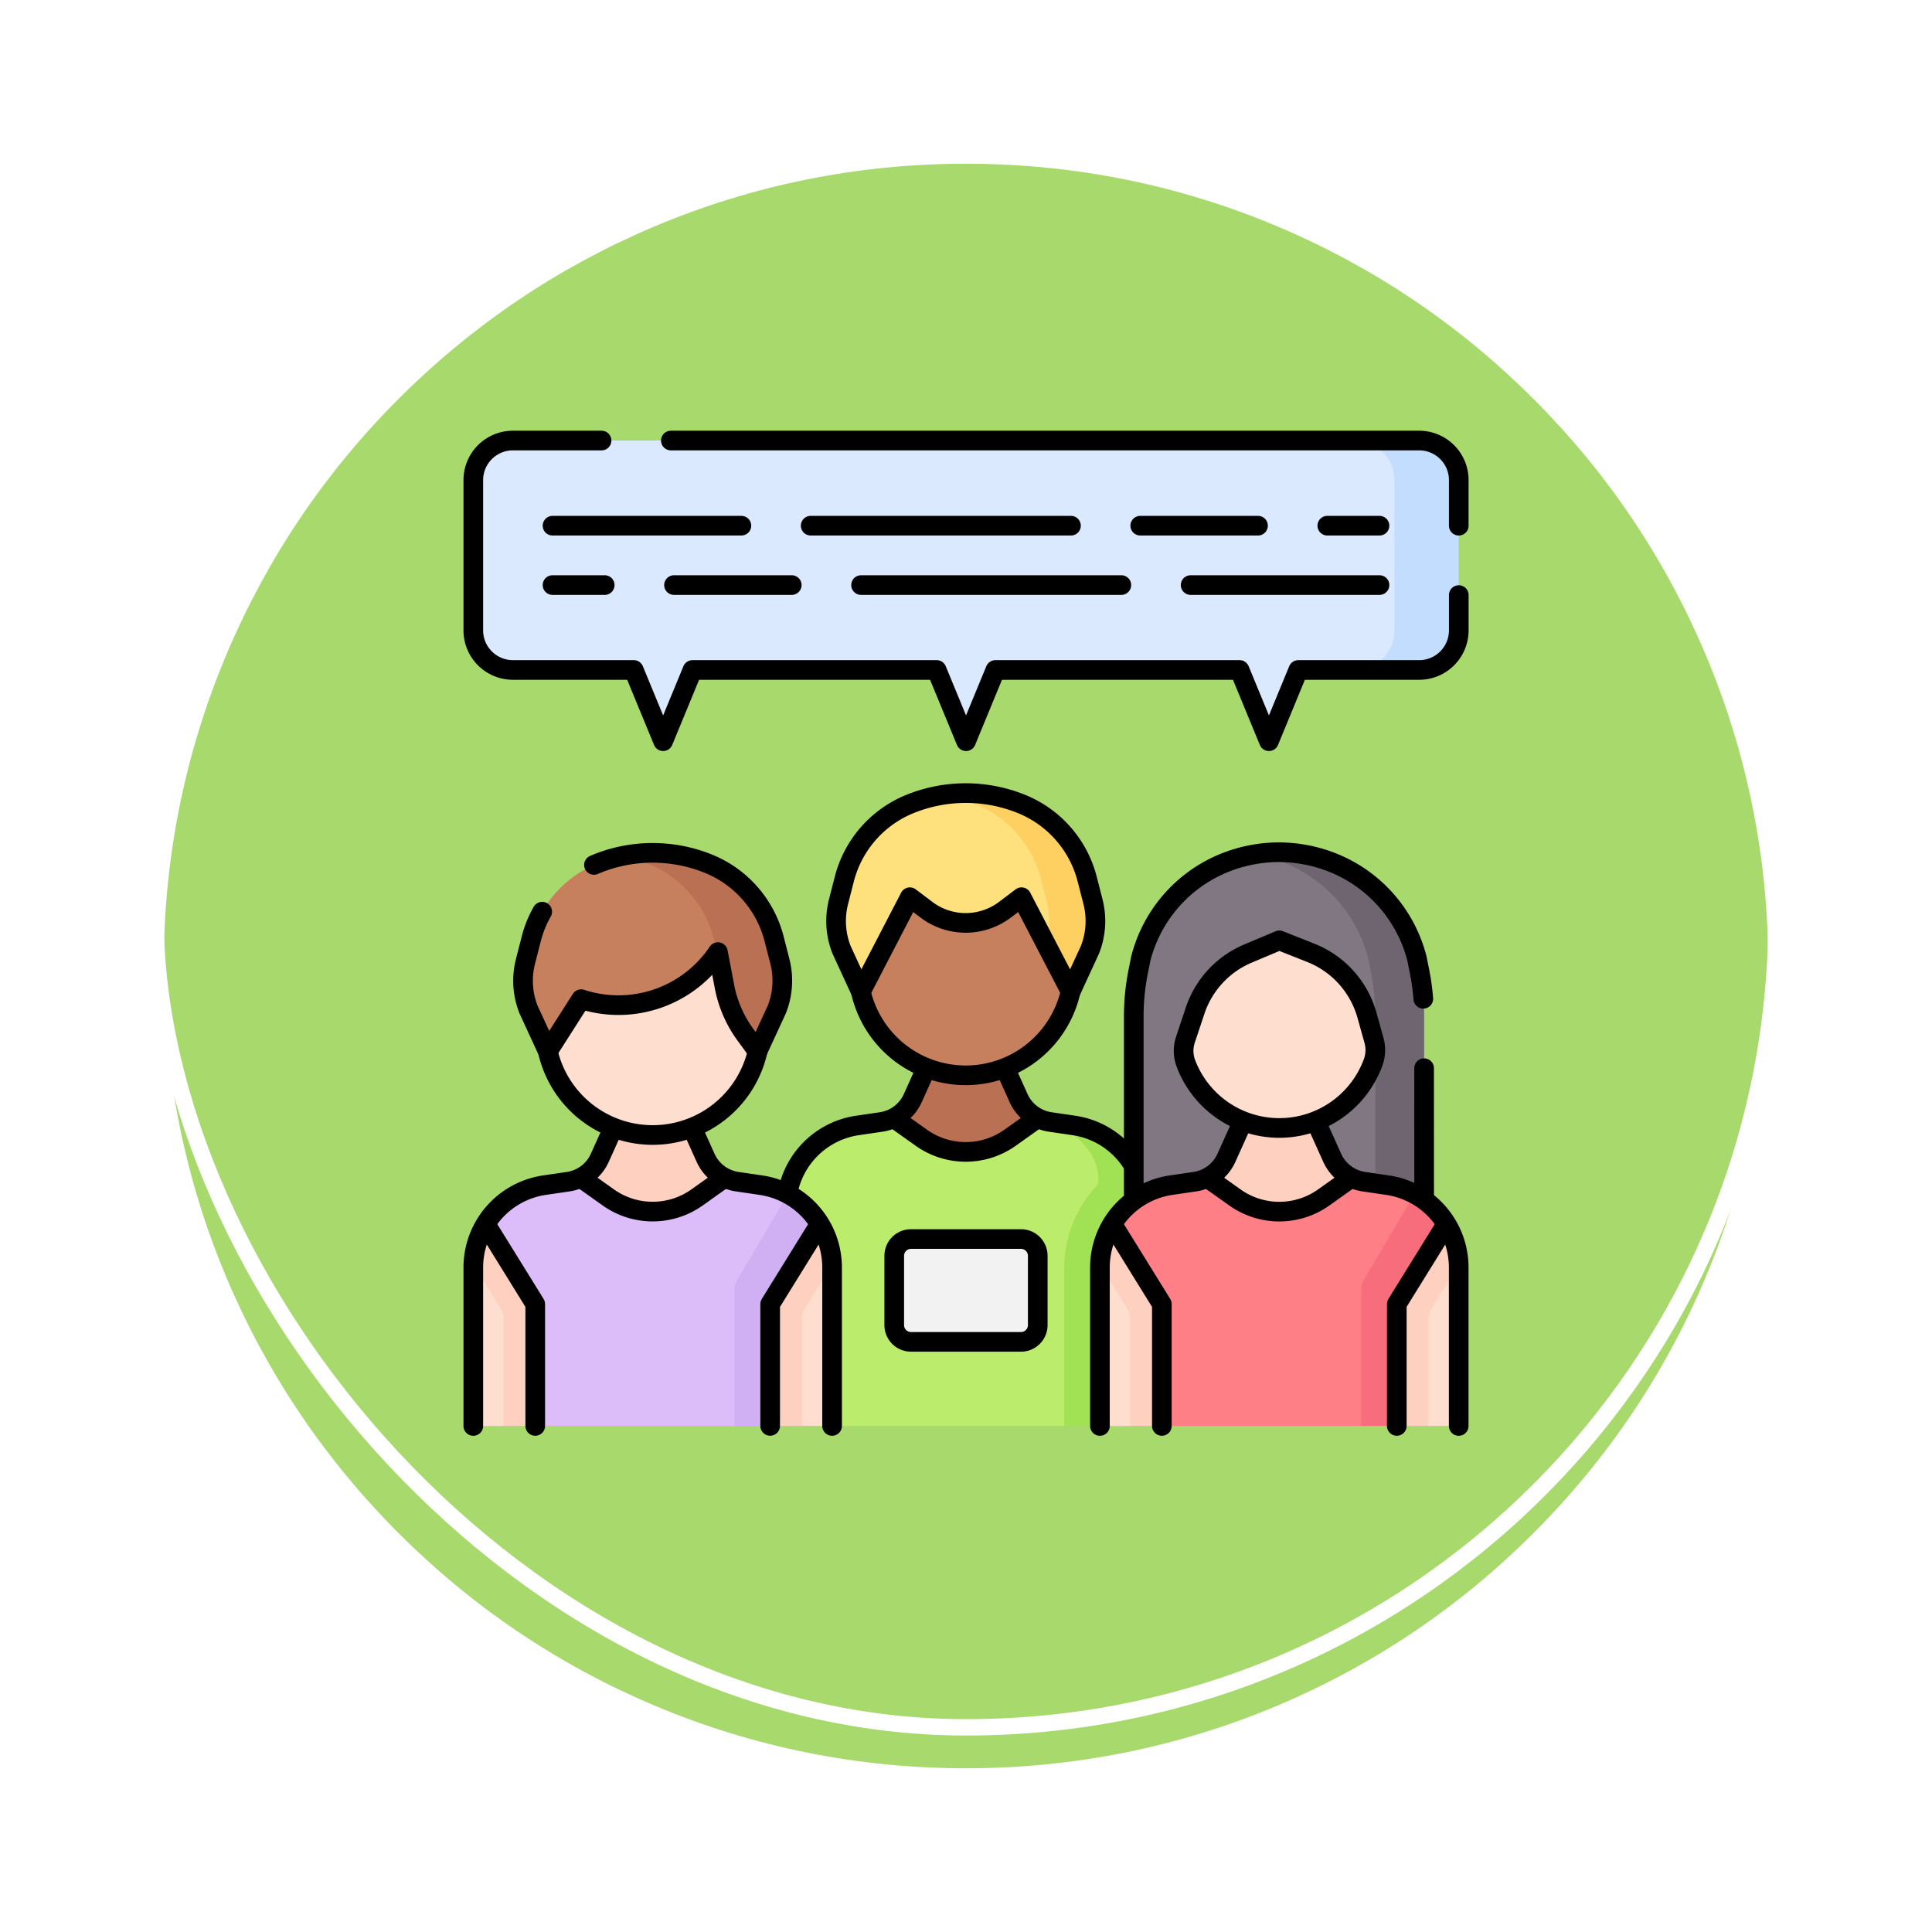 <svg xmlns="http://www.w3.org/2000/svg" xmlns:xlink="http://www.w3.org/1999/xlink" width="118" height="118" viewBox="0 0 118 118">
  <defs>
    <filter id="Trazado_896985" x="0" y="0" width="118" height="118" filterUnits="userSpaceOnUse">
      <feOffset dy="3" input="SourceAlpha"/>
      <feGaussianBlur stdDeviation="3" result="blur"/>
      <feFlood flood-opacity="0.161"/>
      <feComposite operator="in" in2="blur"/>
      <feComposite in="SourceGraphic"/>
    </filter>
  </defs>
  <g id="Grupo_1198137" data-name="Grupo 1198137" transform="translate(-1213.109 -4328.475)">
    <g id="Grupo_1181849" data-name="Grupo 1181849" transform="translate(1222.109 4334.475)">
      <g id="Grupo_1111318" data-name="Grupo 1111318" transform="translate(0)">
        <g id="Grupo_1109826" data-name="Grupo 1109826" transform="translate(0 0)">
          <g id="Grupo_1098742" data-name="Grupo 1098742">
            <g transform="matrix(1, 0, 0, 1, -9, -6)" filter="url(#Trazado_896985)">
              <g id="Trazado_896985-2" data-name="Trazado 896985" transform="translate(9 6)" fill="#9ad354" opacity="0.859">
                <path d="M 50 99.5 C 43.317 99.5 36.835 98.191 30.732 95.61 C 24.838 93.117 19.544 89.548 14.998 85.002 C 10.452 80.456 6.883 75.162 4.39 69.268 C 1.809 63.165 0.5 56.683 0.5 50 C 0.5 43.317 1.809 36.835 4.39 30.732 C 6.883 24.838 10.452 19.544 14.998 14.998 C 19.544 10.452 24.838 6.883 30.732 4.39 C 36.835 1.809 43.317 0.5 50 0.5 C 56.683 0.5 63.165 1.809 69.267 4.39 C 75.162 6.883 80.456 10.452 85.002 14.998 C 89.548 19.544 93.117 24.838 95.61 30.732 C 98.191 36.835 99.5 43.317 99.5 50 C 99.5 56.683 98.191 63.165 95.61 69.268 C 93.117 75.162 89.548 80.456 85.002 85.002 C 80.456 89.548 75.162 93.117 69.267 95.61 C 63.165 98.191 56.683 99.5 50 99.5 Z" stroke="none"/>
                <path d="M 50 1 C 43.385 1 36.968 2.295 30.927 4.85 C 25.092 7.318 19.852 10.851 15.352 15.352 C 10.851 19.852 7.318 25.092 4.85 30.927 C 2.295 36.968 1 43.385 1 50 C 1 56.615 2.295 63.032 4.85 69.073 C 7.318 74.908 10.851 80.148 15.352 84.648 C 19.852 89.149 25.092 92.682 30.927 95.15 C 36.968 97.705 43.385 99 50 99 C 56.615 99 63.032 97.705 69.073 95.15 C 74.907 92.682 80.148 89.149 84.648 84.648 C 89.149 80.148 92.682 74.908 95.15 69.073 C 97.704 63.032 99 56.615 99 50 C 99 43.385 97.704 36.968 95.15 30.927 C 92.682 25.092 89.149 19.852 84.648 15.352 C 80.148 10.851 74.907 7.318 69.073 4.85 C 63.032 2.295 56.615 1 50 1 M 50 -7.62939453125e-06 C 77.614 -7.62939453125e-06 100 22.386 100 50 L 100 50 C 100 77.614 77.614 100 50 100 C 22.386 100 0 77.614 0 50 L 0 50 C 0 22.386 22.386 -7.62939453125e-06 50 -7.62939453125e-06 Z" stroke="none" fill="#fff"/>
              </g>
            </g>
            <g id="Rectángulo_400907" data-name="Rectángulo 400907" transform="translate(0)" fill="none" stroke="#fff" stroke-width="1">
              <rect width="100" height="100" rx="50" stroke="none"/>
              <rect x="0.5" y="0.5" width="99" height="99" rx="49.5" fill="none"/>
            </g>
          </g>
        </g>
      </g>
    </g>
    <g id="communication_8235261" transform="translate(1234.517 4347.882)">
      <g id="Grupo_1198663" data-name="Grupo 1198663" transform="translate(7.5 7.5)">
        <path id="Trazado_917767" data-name="Trazado 917767" d="M187.283,355.659v10.917l-4.938,1.843h-14.18l-2.8-1.843V355.1a5.087,5.087,0,0,1,4.345-5.032l1.451-.213a2.53,2.53,0,0,0,.643-.184l1.456.491a5.283,5.283,0,0,0,6.125,0l1.456-.491a2.569,2.569,0,0,0,.648.185l1.3.461a5.08,5.08,0,0,1,2.785,1.366A5.959,5.959,0,0,1,187.283,355.659Z" transform="translate(-146.253 -308.235)" fill="#bbec6c"/>
        <path id="Trazado_917768" data-name="Trazado 917768" d="M304.3,365.094l-2.759,4.669h-2.18V360.09a7.368,7.368,0,0,1,1.948-4.953.5.5,0,0,0,.135-.311c.094-1.657-1.336-2.967-2.936-3.625a6.687,6.687,0,0,1,4.23,1.578,5.091,5.091,0,0,1,1.557,3.466Z" transform="translate(-263.271 -309.58)" fill="#a0e254"/>
        <path id="Trazado_917769" data-name="Trazado 917769" d="M227.576,320.859l-1.456,1.034a5.283,5.283,0,0,1-6.125,0l-1.456-1.034a2.471,2.471,0,0,0,.539-.322,2.508,2.508,0,0,0,.751-.953l1.211-2.694h4.034l1.212,2.694a2.508,2.508,0,0,0,.751.953A2.471,2.471,0,0,0,227.576,320.859Z" transform="translate(-192.984 -279.424)" fill="#ba7052"/>
        <path id="Trazado_917770" data-name="Trazado 917770" d="M219.079,347.01a2.471,2.471,0,0,1-.539.322" transform="translate(-192.984 -305.897)" fill="#dfdfdf"/>
        <path id="Trazado_917771" data-name="Trazado 917771" d="M289.249,347.332a2.47,2.47,0,0,1-.539-.322" transform="translate(-254.657 -305.897)" fill="#dfdfdf"/>
        <path id="Trazado_917772" data-name="Trazado 917772" d="M214.75,225.747a6.56,6.56,0,1,0-.163,1.46A6.568,6.568,0,0,0,214.75,225.747Z" transform="translate(-178.109 -193.546)" fill="#c6805d"/>
        <path id="Trazado_917773" data-name="Trazado 917773" d="M191.973,198.174l2.862-5.515a.242.242,0,0,1,.361-.082l.781.59a3.979,3.979,0,0,0,4.8,0l.782-.591a.242.242,0,0,1,.361.082l1.35,2.6,1.511,1.961.769-2.034a3.455,3.455,0,0,0,.12-2.5l-.353-1.378a6.279,6.279,0,0,0-3.972-4.315h0a9.55,9.55,0,0,0-4.373-.837,9.068,9.068,0,0,0-1.989.55h0a6.762,6.762,0,0,0-4.017,4.591l-.353,1.378a4.767,4.767,0,0,0,.187,2.944Z" transform="translate(-168.303 -164.513)" fill="#fee07d"/>
        <path id="Trazado_917774" data-name="Trazado 917774" d="M253.2,194.9l-1.177,2.554-1.516-2.917a4.754,4.754,0,0,0,.061-2.581l-.354-1.378a6.761,6.761,0,0,0-4.017-4.591,9.03,9.03,0,0,0-1.99-.55,9.08,9.08,0,0,1,4.809.55,6.761,6.761,0,0,1,4.017,4.591l.354,1.378A4.775,4.775,0,0,1,253.2,194.9Z" transform="translate(-215.546 -163.796)" fill="#fed062"/>
        <path id="Trazado_917775" data-name="Trazado 917775" d="M61.37,377.81a2.533,2.533,0,0,1-.39.222" transform="translate(-54.504 -332.967)" fill="#fedecf"/>
        <path id="Trazado_917776" data-name="Trazado 917776" d="M132.149,378.032a2.521,2.521,0,0,1-.389-.222" transform="translate(-116.713 -332.967)" fill="#fedecf"/>
        <path id="Trazado_917777" data-name="Trazado 917777" d="M349.861,216.375a6.631,6.631,0,0,1,2.832.735h0a7.611,7.611,0,0,1,4.616,5.615l.153.76a14.179,14.179,0,0,1,.28,2.8l-.251,13.105H340.605l0-13.264a14.191,14.191,0,0,1,.28-2.8l.153-.76a8.6,8.6,0,0,1,5.107-5.836h0a8.936,8.936,0,0,1,1.831-.52s1.417.165,1.924.165Z" transform="translate(-300.268 -190.936)" fill="#807782"/>
        <path id="Trazado_917778" data-name="Trazado 917778" d="M411.881,238.45h-2.986l0-13.264a14.2,14.2,0,0,0-.281-2.8l-.152-.76a8.6,8.6,0,0,0-5.108-5.836,8.965,8.965,0,0,0-1.83-.521,8.765,8.765,0,0,1,4.815.521,8.592,8.592,0,0,1,5.108,5.836l.153.76a14.2,14.2,0,0,1,.281,2.8Z" transform="translate(-353.806 -189.996)" fill="#6f6571"/>
        <path id="Trazado_917779" data-name="Trazado 917779" d="M64.618,7.869,61.737,7.5H9.918A2.418,2.418,0,0,0,7.5,9.918v9.176a2.418,2.418,0,0,0,2.418,2.418h7.221a.242.242,0,0,1,.224.15l1.508,3.658a.242.242,0,0,0,.448,0l1.508-3.658a.242.242,0,0,1,.224-.15H35.636a.242.242,0,0,1,.224.15l1.508,3.658a.242.242,0,0,0,.448,0l1.508-3.658a.242.242,0,0,1,.224-.15H54.134a.242.242,0,0,1,.224.15l1.508,3.658a.242.242,0,0,0,.448,0l1.508-3.658a.242.242,0,0,1,.224-.15h3.777l3.019-.293A2.418,2.418,0,0,0,67.258,18.8l-.222-8.514A2.418,2.418,0,0,0,64.618,7.869Z" transform="translate(-7.5 -7.5)" fill="#dbe9ff"/>
        <path id="Trazado_917780" data-name="Trazado 917780" d="M458.445,9.918v9.175a2.418,2.418,0,0,1-2.418,2.418H452.1a2.417,2.417,0,0,0,2.417-2.418V9.918A2.417,2.417,0,0,0,452.1,7.5h3.927A2.418,2.418,0,0,1,458.445,9.918Z" transform="translate(-398.261 -7.5)" fill="#c3ddff"/>
        <path id="Trazado_917781" data-name="Trazado 917781" d="M227.551,416.507h-6.723a1.024,1.024,0,0,1-1.021-1.021v-4.238a1.024,1.024,0,0,1,1.021-1.021h6.723a1.024,1.024,0,0,1,1.021,1.021v4.238A1.024,1.024,0,0,1,227.551,416.507Z" transform="translate(-194.098 -361.458)" fill="#f2f2f2"/>
        <g id="Grupo_1198658" data-name="Grupo 1198658" transform="translate(38.272 41.113)">
          <g id="Grupo_1198657" data-name="Grupo 1198657" transform="translate(0 3.914)">
            <path id="Trazado_917782" data-name="Trazado 917782" d="M327.332,412.263v6.4l-1.937.7H323.55v-9.674c0-.062,0-.124,0-.186,0,0,.99-1.657,1.121-1.87l2.476,4A1.208,1.208,0,0,1,327.332,412.263Z" transform="translate(-323.55 -404.203)" fill="#fedecf"/>
            <g id="Grupo_1198655" data-name="Grupo 1198655" transform="translate(18.13 3.293)">
              <path id="Trazado_917783" data-name="Trazado 917783" d="M477.052,408.715v9.311a.363.363,0,0,1-.363.363h-1.481l-1.937-.708v-6.39a1.208,1.208,0,0,1,.182-.637l2.557-4.13c.456.741,1.04,2,1.04,2C477.05,408.589,477.052,408.653,477.052,408.715Z" transform="translate(-473.27 -406.525)" fill="#fedecf"/>
            </g>
            <path id="Trazado_917784" data-name="Trazado 917784" d="M327.87,407.631l-.512,7.352h-1.938v-6.544a1.211,1.211,0,0,0-.182-.638l-1.659-2.679a5.1,5.1,0,0,1,.4-1.806,5.038,5.038,0,0,1,.345-.667l3.361,4.344A1.208,1.208,0,0,1,327.87,407.631Z" transform="translate(-323.576 -399.826)" fill="#fdd0bf"/>
            <g id="Grupo_1198656" data-name="Grupo 1198656" transform="translate(17.469 2.823)">
              <path id="Trazado_917785" data-name="Trazado 917785" d="M472.247,405.113h0l-1.659,2.677a1.211,1.211,0,0,0-.182.638v6.546h-1.938l-.662-7.26a1.208,1.208,0,0,1,.182-.637l3.51-4.438A5.083,5.083,0,0,1,472.247,405.113Z" transform="translate(-467.807 -402.64)" fill="#fdd0bf"/>
            </g>
            <path id="Trazado_917786" data-name="Trazado 917786" d="M349.716,382.1l-3.157,4.309a1.208,1.208,0,0,0-.182.637l.091,7.129-1.518.315H332.781v-7.1a1.208,1.208,0,0,0-.182-.637l-2.849-4.6a5.079,5.079,0,0,1,3.594-2.372l1.45-.213a2.545,2.545,0,0,0,.76-.239l1.689.4a4.677,4.677,0,0,0,5.424,0l1.689-.4a2.537,2.537,0,0,0,.759.239l1.451.213a5.114,5.114,0,0,1,1.5.465c.05.025.1.05.149.076,0,0,.465.569.806.9A3.807,3.807,0,0,1,349.716,382.1Z" transform="translate(-328.999 -379.33)" fill="#fe7f86"/>
            <path id="Trazado_917787" data-name="Trazado 917787" d="M460.48,389.36l-2.848,4.6a1.208,1.208,0,0,0-.182.637v7.1h-2.18v-8.308a1.208,1.208,0,0,1,.182-.637l3.083-5.219a5.095,5.095,0,0,1,1.945,1.83Z" transform="translate(-439.319 -386.537)" fill="#f76d7b"/>
          </g>
          <path id="Trazado_917788" data-name="Trazado 917788" d="M386.482,350.924l-1.689,1.2a4.677,4.677,0,0,1-5.424,0l-1.689-1.2a2.53,2.53,0,0,0,1.172-1.221l1.212-2.693H384.1l1.212,2.693A2.518,2.518,0,0,0,386.482,350.924Z" transform="translate(-371.125 -347.01)" fill="#fdd0bf"/>
        </g>
        <path id="Trazado_917789" data-name="Trazado 917789" d="M376.964,264.574a5.763,5.763,0,0,0-3.426-3.808l-1.651-.655a.727.727,0,0,0-.55.006l-1.639.69a5.763,5.763,0,0,0-3.231,3.49l-.584,1.753a2.194,2.194,0,0,0,.025,1.472,6.1,6.1,0,0,0,11.426-.05,2.223,2.223,0,0,0,.057-1.369Z" transform="translate(-322.383 -229.476)" fill="#fedecf"/>
        <g id="Grupo_1198662" data-name="Grupo 1198662" transform="translate(0 41.113)">
          <g id="Grupo_1198661" data-name="Grupo 1198661" transform="translate(0 3.914)">
            <path id="Trazado_917790" data-name="Trazado 917790" d="M11.282,412.263v6.4l-1.938.7H7.863A.363.363,0,0,1,7.5,419v-9.311c0-.062,0-.124,0-.186,0,0,.99-1.657,1.121-1.87l2.476,4A1.208,1.208,0,0,1,11.282,412.263Z" transform="translate(-7.5 -404.203)" fill="#fedecf"/>
            <g id="Grupo_1198659" data-name="Grupo 1198659" transform="translate(18.13 3.293)">
              <path id="Trazado_917791" data-name="Trazado 917791" d="M161,408.715v9.674h-1.844l-1.938-.708v-6.39a1.208,1.208,0,0,1,.182-.637l2.557-4.13c.456.741,1.04,2,1.04,2C161,408.589,161,408.653,161,408.715Z" transform="translate(-157.22 -406.525)" fill="#fedecf"/>
            </g>
            <path id="Trazado_917792" data-name="Trazado 917792" d="M11.82,407.631l-.512,7.352H9.371v-6.544a1.211,1.211,0,0,0-.182-.638L7.53,405.123a5.1,5.1,0,0,1,.4-1.806,5.04,5.04,0,0,1,.345-.667l3.361,4.344A1.208,1.208,0,0,1,11.82,407.631Z" transform="translate(-7.526 -399.826)" fill="#fdd0bf"/>
            <g id="Grupo_1198660" data-name="Grupo 1198660" transform="translate(17.469 2.823)">
              <path id="Trazado_917793" data-name="Trazado 917793" d="M156.2,405.113h0l-1.659,2.677a1.211,1.211,0,0,0-.182.638v6.546h-1.937l-.662-7.26a1.209,1.209,0,0,1,.182-.637l3.51-4.438A5.081,5.081,0,0,1,156.2,405.113Z" transform="translate(-151.757 -402.64)" fill="#fdd0bf"/>
            </g>
            <path id="Trazado_917794" data-name="Trazado 917794" d="M33.666,382.1l-3.157,4.309a1.208,1.208,0,0,0-.182.637l.091,7.129-1.518.315H16.731v-7.1a1.208,1.208,0,0,0-.182-.637l-2.849-4.6a5.079,5.079,0,0,1,3.594-2.372l1.45-.213a2.545,2.545,0,0,0,.76-.239l1.689.4a4.677,4.677,0,0,0,5.424,0l1.689-.4a2.537,2.537,0,0,0,.759.239l1.451.213a5.114,5.114,0,0,1,1.5.465q.075.037.149.076s.465.569.806.9A3.809,3.809,0,0,1,33.666,382.1Z" transform="translate(-12.949 -379.33)" fill="#dcbdf9"/>
            <path id="Trazado_917795" data-name="Trazado 917795" d="M144.43,389.36l-2.848,4.6a1.208,1.208,0,0,0-.182.637v7.1h-2.18v-8.308a1.208,1.208,0,0,1,.182-.637l3.083-5.219a5.094,5.094,0,0,1,1.945,1.83Z" transform="translate(-123.269 -386.537)" fill="#d0aff2"/>
          </g>
          <path id="Trazado_917796" data-name="Trazado 917796" d="M70.432,350.924l-1.689,1.2a4.677,4.677,0,0,1-5.424,0l-1.689-1.2A2.53,2.53,0,0,0,62.8,349.7l1.212-2.693h4.034L69.26,349.7A2.519,2.519,0,0,0,70.432,350.924Z" transform="translate(-55.075 -347.01)" fill="#fdd0bf"/>
        </g>
        <path id="Trazado_917797" data-name="Trazado 917797" d="M56.877,255.857a6.56,6.56,0,1,0-.163,1.46A6.568,6.568,0,0,0,56.877,255.857Z" transform="translate(-39.353 -220.009)" fill="#fedecf"/>
        <path id="Trazado_917798" data-name="Trazado 917798" d="M46.859,228.057l.729-2.051a3.492,3.492,0,0,0,.205-2.5l-.353-1.378A7.228,7.228,0,0,0,43,217.64h0a8.906,8.906,0,0,0-4.33-.7,9.078,9.078,0,0,0-1.558.471h0A6.762,6.762,0,0,0,33.089,222l-.353,1.378a4.767,4.767,0,0,0,.187,2.944l1.177,2.554,1.886-2.955a.36.36,0,0,1,.4-.154,7.372,7.372,0,0,0,7.926-2.7.12.12,0,0,1,.216.054C45.24,224.877,45.429,226.473,46.859,228.057Z" transform="translate(-29.549 -191.568)" fill="#c6805d"/>
        <path id="Trazado_917799" data-name="Trazado 917799" d="M92.2,225.013l-1.177,2.554a10.866,10.866,0,0,1-2.378-5.758l-.006-.023-.285-1.095A6.764,6.764,0,0,0,84.34,216.1a9.024,9.024,0,0,0-1.56-.471,9.072,9.072,0,0,1,5.239.471,6.763,6.763,0,0,1,4.018,4.591l.354,1.378A4.776,4.776,0,0,1,92.2,225.013Z" transform="translate(-73.664 -190.259)" fill="#ba7052"/>
      </g>
      <g id="Grupo_1198672" data-name="Grupo 1198672" transform="translate(7.5 7.5)">
        <g id="Grupo_1198666" data-name="Grupo 1198666" transform="translate(19.217 21.534)">
          <g id="Grupo_1198665" data-name="Grupo 1198665" transform="translate(0 16.937)">
            <g id="Grupo_1198664" data-name="Grupo 1198664">
              <path id="Trazado_917800" data-name="Trazado 917800" d="M174.584,325.194l-.76,1.688a2.522,2.522,0,0,1-1.932,1.46l-1.45.213a5.085,5.085,0,0,0-2.785,1.365h0a5.086,5.086,0,0,0-1.461,2.662" transform="translate(-166.197 -325.194)" fill="none" stroke="#000" stroke-linecap="round" stroke-linejoin="round" stroke-miterlimit="10" stroke-width="1.2"/>
              <path id="Trazado_917801" data-name="Trazado 917801" d="M283.928,330.851a5.076,5.076,0,0,0-.762-.93h0a5.085,5.085,0,0,0-2.785-1.366l-1.45-.213a2.521,2.521,0,0,1-1.932-1.46l-.76-1.688" transform="translate(-262.913 -325.194)" fill="none" stroke="#000" stroke-linecap="round" stroke-linejoin="round" stroke-miterlimit="10" stroke-width="1.2"/>
            </g>
            <path id="Trazado_917802" data-name="Trazado 917802" d="M220.493,349.916l1.57,1.116a4.679,4.679,0,0,0,5.423,0l1.547-1.1" transform="translate(-213.918 -346.922)" fill="none" stroke="#000" stroke-linecap="round" stroke-linejoin="round" stroke-miterlimit="10" stroke-width="1.2"/>
          </g>
          <path id="Trazado_917803" data-name="Trazado 917803" d="M202.959,285.471a6.569,6.569,0,0,0,12.809,0" transform="translate(-198.507 -273.344)" fill="none" stroke="#000" stroke-linecap="round" stroke-linejoin="round" stroke-miterlimit="10" stroke-width="1.2"/>
          <path id="Trazado_917804" data-name="Trazado 917804" d="M191.974,197.454l2.994-5.769,1.01.763a3.979,3.979,0,0,0,4.8,0l1.01-.763,3,5.769,1.177-2.554a4.769,4.769,0,0,0,.187-2.944l-.353-1.378a6.762,6.762,0,0,0-4.017-4.591h0a9.073,9.073,0,0,0-6.8,0h0a6.762,6.762,0,0,0-4.017,4.591l-.353,1.378a4.767,4.767,0,0,0,.187,2.944Z" transform="translate(-187.522 -185.327)" fill="none" stroke="#000" stroke-linecap="round" stroke-linejoin="round" stroke-miterlimit="10" stroke-width="1.2"/>
        </g>
        <g id="Grupo_1198668" data-name="Grupo 1198668" transform="translate(0 25.18)">
          <g id="Grupo_1198667" data-name="Grupo 1198667" transform="translate(0 16.982)">
            <path id="Trazado_917805" data-name="Trazado 917805" d="M15.967,355.672l-.74,1.644a2.522,2.522,0,0,1-1.932,1.46l-1.45.213a5.085,5.085,0,0,0-2.785,1.366h0A5.085,5.085,0,0,0,7.5,364.02v9.675" transform="translate(-7.5 -355.672)" fill="none" stroke="#000" stroke-linecap="round" stroke-linejoin="round" stroke-miterlimit="10" stroke-width="1.2"/>
            <path id="Trazado_917806" data-name="Trazado 917806" d="M127,373.694V364.02a5.085,5.085,0,0,0-1.56-3.665h0a5.084,5.084,0,0,0-2.785-1.366l-1.45-.213a2.521,2.521,0,0,1-1.932-1.46l-.74-1.644" transform="translate(-105.087 -355.672)" fill="none" stroke="#000" stroke-linecap="round" stroke-linejoin="round" stroke-miterlimit="10" stroke-width="1.2"/>
          </g>
          <path id="Trazado_917807" data-name="Trazado 917807" d="M45.087,315.582a6.569,6.569,0,0,0,12.809,0" transform="translate(-40.535 -303.455)" fill="none" stroke="#000" stroke-linecap="round" stroke-linejoin="round" stroke-miterlimit="10" stroke-width="1.2"/>
          <path id="Trazado_917808" data-name="Trazado 917808" d="M157.224,416.2V408.76l2.926-4.724" transform="translate(-139.093 -381.198)" fill="none" stroke="#000" stroke-linecap="round" stroke-linejoin="round" stroke-miterlimit="10" stroke-width="1.2"/>
          <path id="Trazado_917809" data-name="Trazado 917809" d="M17.411,416.064v-7.442l-2.937-4.743" transform="translate(-13.629 -381.06)" fill="none" stroke="#000" stroke-linecap="round" stroke-linejoin="round" stroke-miterlimit="10" stroke-width="1.2"/>
          <path id="Trazado_917810" data-name="Trazado 917810" d="M62.205,379.731l1.62,1.152a4.679,4.679,0,0,0,5.423,0l1.62-1.152" transform="translate(-55.58 -359.836)" fill="none" stroke="#000" stroke-linecap="round" stroke-linejoin="round" stroke-miterlimit="10" stroke-width="1.2"/>
          <path id="Trazado_917811" data-name="Trazado 917811" d="M33.755,219.033a6.758,6.758,0,0,0-.668,1.656l-.353,1.378a4.767,4.767,0,0,0,.187,2.944l1.177,2.554,2.035-3.189a7.313,7.313,0,0,0,8.354-2.875h0l.4,2.1a7.309,7.309,0,0,0,1.277,2.944l.742,1.016,1.177-2.554a4.769,4.769,0,0,0,.187-2.944l-.353-1.378A6.762,6.762,0,0,0,43.9,216.1h0a9.073,9.073,0,0,0-6.8,0h0l-.183.077" transform="translate(-29.547 -215.437)" fill="none" stroke="#000" stroke-linecap="round" stroke-linejoin="round" stroke-miterlimit="10" stroke-width="1.2"/>
        </g>
        <g id="Grupo_1198670" data-name="Grupo 1198670" transform="translate(38.272 25.144)">
          <line id="Línea_755" data-name="Línea 755" x2="0.003" y2="7.932" transform="translate(19.799 13.19)" fill="none" stroke="#000" stroke-linecap="round" stroke-linejoin="round" stroke-miterlimit="10" stroke-width="1.2"/>
          <path id="Trazado_917812" data-name="Trazado 917812" d="M340.611,236.29l0-11.107a14.186,14.186,0,0,1,.28-2.8l.153-.76a8.6,8.6,0,0,1,5.107-5.836h0a8.93,8.93,0,0,1,3.346-.65h-.045a8.929,8.929,0,0,1,3.346.65h0a8.6,8.6,0,0,1,5.107,5.836l.153.76a14.188,14.188,0,0,1,.237,1.705" transform="translate(-338.545 -215.137)" fill="none" stroke="#000" stroke-linecap="round" stroke-linejoin="round" stroke-miterlimit="10" stroke-width="1.2"/>
          <g id="Grupo_1198669" data-name="Grupo 1198669" transform="translate(0 16.53)">
            <path id="Trazado_917813" data-name="Trazado 917813" d="M332.233,351.639l-.96,2.132a2.521,2.521,0,0,1-1.932,1.46l-1.45.213a5.085,5.085,0,0,0-2.785,1.366h0a5.085,5.085,0,0,0-1.56,3.665v9.675" transform="translate(-323.546 -351.639)" fill="none" stroke="#000" stroke-linecap="round" stroke-linejoin="round" stroke-miterlimit="10" stroke-width="1.2"/>
            <path id="Trazado_917814" data-name="Trazado 917814" d="M441.45,370.15v-9.675a5.085,5.085,0,0,0-1.56-3.665h0a5.084,5.084,0,0,0-2.785-1.366l-1.45-.213a2.521,2.521,0,0,1-1.932-1.46l-.96-2.132" transform="translate(-419.537 -351.639)" fill="none" stroke="#000" stroke-linecap="round" stroke-linejoin="round" stroke-miterlimit="10" stroke-width="1.2"/>
          </g>
          <path id="Trazado_917815" data-name="Trazado 917815" d="M473.27,416.269v-7.442l2.92-4.715" transform="translate(-455.139 -381.229)" fill="none" stroke="#000" stroke-linecap="round" stroke-linejoin="round" stroke-miterlimit="10" stroke-width="1.2"/>
          <path id="Trazado_917816" data-name="Trazado 917816" d="M333.585,416.269v-7.442l-2.92-4.715" transform="translate(-329.803 -381.229)" fill="none" stroke="#000" stroke-linecap="round" stroke-linejoin="round" stroke-miterlimit="10" stroke-width="1.2"/>
          <path id="Trazado_917817" data-name="Trazado 917817" d="M378.347,379.8l1.608,1.144a4.679,4.679,0,0,0,5.424,0l1.594-1.133" transform="translate(-371.711 -359.859)" fill="none" stroke="#000" stroke-linecap="round" stroke-linejoin="round" stroke-miterlimit="10" stroke-width="1.2"/>
          <path id="Trazado_917818" data-name="Trazado 917818" d="M376.953,264.151a5.763,5.763,0,0,0-3.426-3.808l-1.927-.764-1.913.806a5.763,5.763,0,0,0-3.231,3.49l-.584,1.753a2.171,2.171,0,0,0,.015,1.447,6.1,6.1,0,0,0,11.446-.052,2.2,2.2,0,0,0,.047-1.343Z" transform="translate(-360.644 -254.197)" fill="none" stroke="#000" stroke-linecap="round" stroke-linejoin="round" stroke-miterlimit="10" stroke-width="1.2"/>
        </g>
        <g id="Grupo_1198671" data-name="Grupo 1198671" transform="translate(0 0)">
          <path id="Trazado_917819" data-name="Trazado 917819" d="M155.3,12.7V9.918A2.418,2.418,0,0,0,152.878,7.5h-45.7" transform="translate(-95.112 -7.5)" fill="none" stroke="#000" stroke-linecap="round" stroke-linejoin="round" stroke-miterlimit="10" stroke-width="1.2"/>
          <path id="Trazado_917820" data-name="Trazado 917820" d="M15.333,7.5H9.918A2.418,2.418,0,0,0,7.5,9.918v9.176a2.418,2.418,0,0,0,2.418,2.418H17.3l1.794,4.351,1.794-4.351H35.8l1.794,4.351,1.794-4.351H54.3l1.794,4.351,1.794-4.351h7.383a2.418,2.418,0,0,0,2.418-2.418V16.938" transform="translate(-7.5 -7.5)" fill="none" stroke="#000" stroke-linecap="round" stroke-linejoin="round" stroke-miterlimit="10" stroke-width="1.2"/>
          <line id="Línea_756" data-name="Línea 756" x2="11.536" transform="translate(4.838 5.2)" fill="none" stroke="#000" stroke-linecap="round" stroke-linejoin="round" stroke-miterlimit="10" stroke-width="1.2"/>
          <line id="Línea_757" data-name="Línea 757" x2="15.898" transform="translate(20.605 5.2)" fill="none" stroke="#000" stroke-linecap="round" stroke-linejoin="round" stroke-miterlimit="10" stroke-width="1.2"/>
          <line id="Línea_758" data-name="Línea 758" x2="7.193" transform="translate(40.734 5.2)" fill="none" stroke="#000" stroke-linecap="round" stroke-linejoin="round" stroke-miterlimit="10" stroke-width="1.2"/>
          <line id="Línea_759" data-name="Línea 759" x2="3.188" transform="translate(52.159 5.2)" fill="none" stroke="#000" stroke-linecap="round" stroke-linejoin="round" stroke-miterlimit="10" stroke-width="1.2"/>
          <line id="Línea_760" data-name="Línea 760" x1="11.536" transform="translate(43.811 8.827)" fill="none" stroke="#000" stroke-linecap="round" stroke-linejoin="round" stroke-miterlimit="10" stroke-width="1.2"/>
          <line id="Línea_761" data-name="Línea 761" x1="15.898" transform="translate(23.682 8.827)" fill="none" stroke="#000" stroke-linecap="round" stroke-linejoin="round" stroke-miterlimit="10" stroke-width="1.2"/>
          <line id="Línea_762" data-name="Línea 762" x1="7.193" transform="translate(12.257 8.827)" fill="none" stroke="#000" stroke-linecap="round" stroke-linejoin="round" stroke-miterlimit="10" stroke-width="1.2"/>
          <line id="Línea_763" data-name="Línea 763" x1="3.188" transform="translate(4.838 8.827)" fill="none" stroke="#000" stroke-linecap="round" stroke-linejoin="round" stroke-miterlimit="10" stroke-width="1.2"/>
        </g>
        <path id="Trazado_917821" data-name="Trazado 917821" d="M227.551,416.507h-6.723a1.024,1.024,0,0,1-1.021-1.021v-4.238a1.024,1.024,0,0,1,1.021-1.021h6.723a1.024,1.024,0,0,1,1.021,1.021v4.238A1.024,1.024,0,0,1,227.551,416.507Z" transform="translate(-194.098 -361.458)" fill="none" stroke="#000" stroke-linecap="round" stroke-linejoin="round" stroke-miterlimit="10" stroke-width="1.2"/>
      </g>
    </g>
  </g>
</svg>
